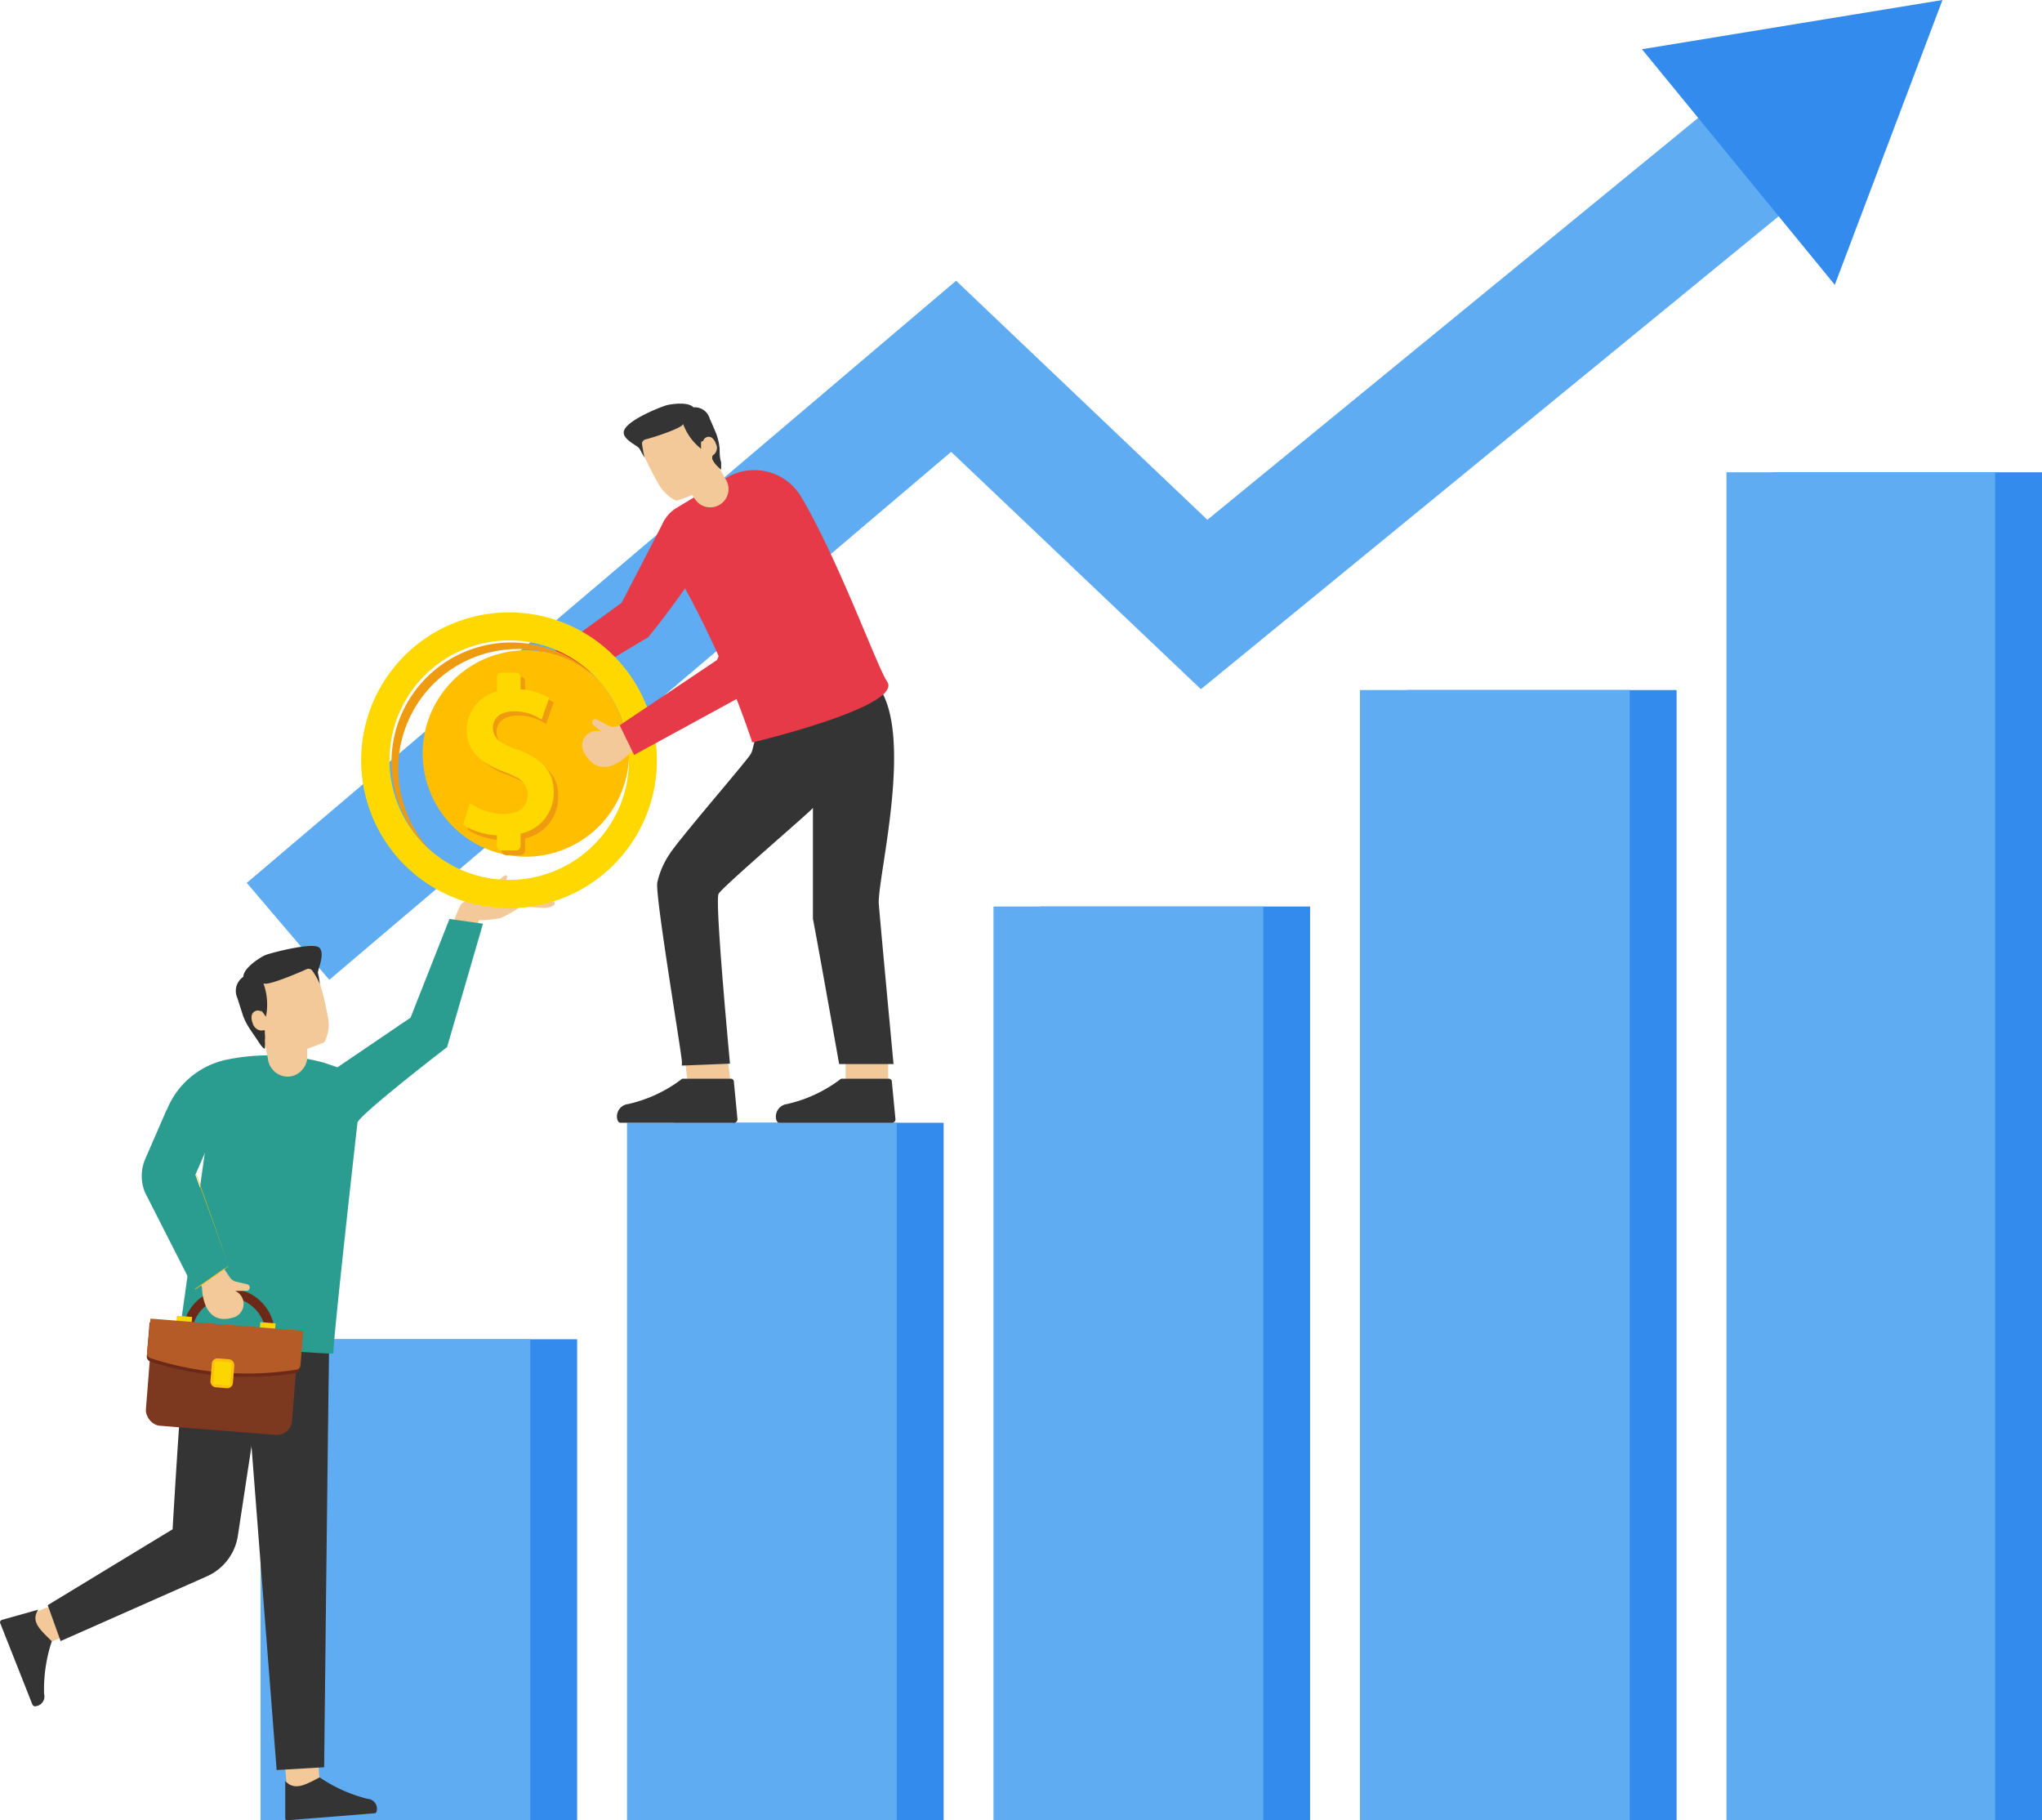 <svg id="Layer_1" data-name="Layer 1" xmlns="http://www.w3.org/2000/svg" viewBox="0 0 95 84.68"><defs><style>.cls-1{fill:#328bed;}.cls-2{fill:#5facf2;}.cls-3{fill:#f4c99a;}.cls-4{fill:#353434;}.cls-5{fill:#e63a48;}.cls-6{fill:#f4c999;}.cls-7{fill:#2a9d90;}.cls-8{fill:#6d2918;}.cls-9{fill:#fcd600;}.cls-10{fill:#7d3820;}.cls-11{fill:#b45b27;}.cls-12{fill:#fdbe10;}.cls-13{fill:#ffbf00;}.cls-14{fill:#323131;}.cls-15{fill:#ffd800;}.cls-16{fill:#ef9b0f;}</style></defs><rect class="cls-1" x="82.5" y="21.97" width="12.5" height="62.71"/><rect class="cls-1" x="65.45" y="32.1" width="12.55" height="52.57"/><rect class="cls-1" x="48.4" y="42.17" width="12.55" height="42.51"/><rect class="cls-1" x="31.35" y="52.23" width="12.55" height="32.44"/><rect class="cls-1" x="14.3" y="62.3" width="12.55" height="22.38"/><rect class="cls-2" x="80.32" y="21.97" width="12.5" height="62.71"/><rect class="cls-2" x="63.27" y="32.1" width="12.55" height="52.57"/><rect class="cls-2" x="46.22" y="42.17" width="12.55" height="42.51"/><rect class="cls-2" x="29.17" y="52.23" width="12.55" height="32.44"/><rect class="cls-2" x="12.12" y="62.3" width="12.55" height="22.38"/><polygon class="cls-2" points="15.32 45.58 11.48 41.07 44.48 13.06 56.17 24.18 80.61 4.17 84.35 8.75 55.87 32.06 44.25 21.02 15.32 45.58"/><polygon class="cls-1" points="85.36 13.25 90.37 0 76.39 2.29 85.36 13.25"/><rect class="cls-3" x="171.8" y="266.57" width="2.26" height="1.98" transform="translate(-211.95 253.66) rotate(-96.89)"/><path class="cls-4" d="M174.1,269.89h-5.23c-.08,0-.12-.06-.15-.15a.58.58,0,0,1,.5-.72,6.45,6.45,0,0,0,2.52-1.18l.07,0H174a.14.14,0,0,1,.14.12l.17,1.77A.17.17,0,0,1,174.1,269.89Z" transform="translate(-140 -217.66)"/><rect class="cls-3" x="179.19" y="266.57" width="2.26" height="1.98" transform="translate(-227.23 230.21) rotate(-90)"/><path class="cls-4" d="M181.5,269.89h-5.24c-.08,0-.12-.06-.15-.15a.59.59,0,0,1,.5-.72,6.45,6.45,0,0,0,2.52-1.18l.08,0h2.15a.14.14,0,0,1,.13.12l.17,1.77A.16.16,0,0,1,181.5,269.89Z" transform="translate(-140 -217.66)"/><path class="cls-4" d="M175.15,252c-.21.69-.08.57-.42,1-.74.93-3.23,3.82-3.6,4.42a3.87,3.87,0,0,0-.55,1.29c-.11.54,1,7.14,1.14,8.28a2.4,2.4,0,0,1,0,.24l2.24-.09c-.05-.58-.71-7.57-.53-7.9s4.4-3.93,4.39-4l0,5.17c.05.17,1.22,6.75,1.22,6.75h2.53s-.68-7.23-.69-7.52c0-1.41,1.65-7.91-.06-10.1Z" transform="translate(-140 -217.66)"/><path class="cls-3" d="M165,248.73l.49,1.14-.44.29s-1.2,1.46-2.07.11a.67.67,0,0,1,.76-1h0s0,0,0,0l-.41-.31a.17.17,0,0,1,0-.23h0a.17.17,0,0,1,.21,0l.49.25a.47.47,0,0,0,.35,0Z" transform="translate(-140 -217.66)"/><path class="cls-5" d="M164.56,248.87l.72,1.35,4.88-2.92a41,41,0,0,0,2.59-3.58l-1.83-1.88-2,3.86Z" transform="translate(-140 -217.66)"/><path class="cls-5" d="M175,252.2a44.18,44.18,0,0,0-3.19-7.28l-.88-1.46a1.58,1.58,0,0,1,.54-2.17l2.32-1.4a2.53,2.53,0,0,1,3.48.88c1.75,2.94,3.57,8,4,8.59C182.06,250.52,175,252.2,175,252.2Z" transform="translate(-140 -217.66)"/><path class="cls-3" d="M172.34,240.89a2.18,2.18,0,0,1-.13-.2s-.65.25-.73.26-.54-.27-.81-.72a12.51,12.51,0,0,1-.6-1.14,1.59,1.59,0,0,1,.11-1.7,1.72,1.72,0,0,1,2.36-.26,2.11,2.11,0,0,1,.82,1.49,3.06,3.06,0,0,0,.15.9l.26.45a.85.85,0,0,1-.23,1.13h0A.85.85,0,0,1,172.34,240.89Z" transform="translate(-140 -217.66)"/><path class="cls-4" d="M172.62,238.2a2.22,2.22,0,0,0,0,.34,2.61,2.61,0,0,1-.84-1.16c0,.18-1.37.63-1.75.72a.21.21,0,0,0-.16.19,5.09,5.09,0,0,0,.12.66c-.09-.14-.16-.28-.24-.42s-.78-.42-.73-.78c.06-.52,1.76-1.18,2-1.24s1-.17,1.24.1a.72.72,0,0,1,.76.53c.11.23.2.46.3.69a2.84,2.84,0,0,1,.16.7c0,.21,0,.42.07.63,0,0,0,.34,0,.35a2.37,2.37,0,0,1-.24-.23,1.06,1.06,0,0,1-.17-.26.31.31,0,0,1,0-.12c0-.06.06-.08.1-.12a.41.41,0,0,0,.07-.46c-.05-.16-.17-.36-.37-.34a.28.28,0,0,0-.23.2Z" transform="translate(-140 -217.66)"/><path class="cls-6" d="M161,261.18a3.73,3.73,0,0,1,.46-1.47,14.42,14.42,0,0,1,1.82-1.16c.19-.19.38-.27.29,0a3.16,3.16,0,0,1-.55.73,14.82,14.82,0,0,1,2.76.32c.13.19-.24.32-.58.29s-1-.05-1-.05a4.48,4.48,0,0,1-.92.53,5.77,5.77,0,0,1-1,.1l-.27,1Z" transform="translate(-140 -217.66)"/><rect class="cls-6" x="141.17" y="292.54" width="1.77" height="1.55" transform="translate(-238.12 -144.63) rotate(-21.63)"/><path class="cls-4" d="M140,293.14l1.51,3.82a.14.14,0,0,0,.16.07.46.46,0,0,0,.38-.58,7.12,7.12,0,0,1,.36-2.44c-.53-.53-1-.91-.63-1.47,0,0,0,0,0,0l-1.67.47A.13.13,0,0,0,140,293.14Z" transform="translate(-140 -217.66)"/><rect class="cls-6" x="153.21" y="299.65" width="1.77" height="1.55" transform="translate(-272.98 260.5) rotate(-94.61)"/><path class="cls-4" d="M153.32,302.34l4.11-.33c.06,0,.09-.06.1-.13a.46.46,0,0,0-.43-.54,7,7,0,0,1-2.23-1c-.67.35-1.16.64-1.6.17,0,0,0,0,0,0l0,1.73A.14.14,0,0,0,153.32,302.34Z" transform="translate(-140 -217.66)"/><path class="cls-4" d="M152.87,300l2.21-.13s.19-17.21.23-19.5c0-.51,0-.94,0-1.26v-.63h-3.65l-.06,5.17Z" transform="translate(-140 -217.66)"/><path class="cls-4" d="M149.6,291l-6.78,3-.6-1.67,5.81-3.53s.45-7.83.67-8.93c.1-.51.18-.93.25-1.24s.13-.61.13-.61l3.57.74-.11.66-1.48,9.72A2.47,2.47,0,0,1,149.6,291Z" transform="translate(-140 -217.66)"/><path class="cls-7" d="M162.47,260.63l-1.56-.22L159.1,265l-3.4,2.31-.61-.21a9.75,9.75,0,0,0-4.57-.14,3.84,3.84,0,0,0-2.77,2.36l1.81,1.74-1.24,8.83c0,.27,7.2.8,7.19.73,0-.83,1.12-10.73,1.12-10.73.05-.35,4.17-3.52,4.17-3.52Z" transform="translate(-140 -217.66)"/><path class="cls-8" d="M150.31,281.87a2.15,2.15,0,1,1,2.47-1.95A2.23,2.23,0,0,1,150.31,281.87Zm.31-3.84a1.73,1.73,0,1,0,1.76,1.86A1.82,1.82,0,0,0,150.62,278Z" transform="translate(-140 -217.66)"/><rect class="cls-9" x="148.2" y="278.89" width="0.71" height="0.76" transform="translate(-117.38 -228.56) rotate(4.55)"/><rect class="cls-9" x="152.09" y="279.19" width="0.71" height="0.76" transform="translate(-117.35 -228.87) rotate(4.55)"/><rect class="cls-10" x="146.89" y="279.7" width="6.82" height="4.51" rx="0.71" transform="translate(-117.15 -228.7) rotate(4.55)"/><path class="cls-8" d="M153.73,281.54A14.53,14.53,0,0,1,147,281a.24.24,0,0,1-.17-.24l.13-1.58,7.11.56-.13,1.58A.24.24,0,0,1,153.73,281.54Z" transform="translate(-140 -217.66)"/><path class="cls-11" d="M153.74,281.38a14.54,14.54,0,0,1-6.74-.54.24.24,0,0,1-.16-.25L147,279l7.11.57-.13,1.58A.23.23,0,0,1,153.74,281.38Z" transform="translate(-140 -217.66)"/><rect class="cls-12" x="149.81" y="280.88" width="1.05" height="1.35" rx="0.26" transform="translate(-117.18 -228.71) rotate(4.55)"/><rect class="cls-9" x="149.8" y="281.15" width="1.08" height="0.79" transform="translate(302.93 -63.64) rotate(94.55)"/><path class="cls-6" d="M150.32,276.52l-1.08.55.16.5s0,1.84,1.48,1.37a.66.66,0,0,0,.06-1.23h0a0,0,0,1,1,0,0l.51,0a.16.16,0,0,0,.17-.14h0a.17.17,0,0,0-.13-.17l-.52-.12a.51.51,0,0,1-.28-.2Z" transform="translate(-140 -217.66)"/><path class="cls-13" d="M149.12,272.31l1.53,4.25-1.57,1.09,0,0v0l-2.27-4.51s2.38,4.55,2.28,4.48,1.61-1.13,1.56-1.06l-1.5-4.25Z" transform="translate(-140 -217.66)"/><path class="cls-7" d="M147.75,269.29l-1,2.3a2,2,0,0,0,0,1.55l2.29,4.5,1.56-1.09-1.51-4.24.91-2.09Z" transform="translate(-140 -217.66)"/><path class="cls-6" d="M154.29,266.71c0-.15,0-.26,0-.26s.72-.26.79-.3a1.63,1.63,0,0,0,.17-1.19,11,11,0,0,0-.32-1.37,1.73,1.73,0,0,0-1.29-1.35,1.89,1.89,0,0,0-2.16,1.47,2.41,2.41,0,0,0,.37,1.83,2.78,2.78,0,0,1,.52.85c0,.07.06.31.1.56a.93.93,0,0,0,1,.79h0A.94.94,0,0,0,154.29,266.71Z" transform="translate(-140 -217.66)"/><path class="cls-14" d="M152.14,264.66a2,2,0,0,1,.23.3,2.86,2.86,0,0,0-.12-1.57c.1.18,1.59-.45,2-.64a.23.23,0,0,1,.27.05,3.83,3.83,0,0,1,.36.63,4.34,4.34,0,0,0-.09-.52c0-.17.35-.9.06-1.17s-2.31.26-2.53.36-1,.59-1,1a.79.79,0,0,0-.27,1c.08.27.17.53.25.79a3,3,0,0,0,.36.69c.13.2.27.39.39.58,0,0,.21.32.27.28a1.73,1.73,0,0,0,0-.37,1.27,1.27,0,0,0,0-.34s0-.1,0-.13-.12,0-.18,0a.46.46,0,0,1-.38-.33c-.07-.18-.11-.42.07-.55a.29.29,0,0,1,.33,0Z" transform="translate(-140 -217.66)"/><path class="cls-15" d="M163.56,246.15a6.88,6.88,0,1,0,7,6.74A6.87,6.87,0,0,0,163.56,246.15Zm.24,12.44a5.57,5.57,0,1,1,5.46-5.67A5.57,5.57,0,0,1,163.8,258.59Z" transform="translate(-140 -217.66)"/><path class="cls-16" d="M167.81,249.27a5.57,5.57,0,0,0-7.74,8,5.57,5.57,0,1,1,7.74-8Z" transform="translate(-140 -217.66)"/><path class="cls-13" d="M169.26,252.92a4.8,4.8,0,1,1-1.45-3.65A5.63,5.63,0,0,1,169.26,252.92Z" transform="translate(-140 -217.66)"/><path class="cls-16" d="M164.29,252.74l-.06,0a5.18,5.18,0,0,1-.64-.29.81.81,0,0,1-.49-.75.7.7,0,0,1,.47-.66,1.38,1.38,0,0,1,.52-.09h.12a2.12,2.12,0,0,1,1,.28l.2.1.35-1-.14-.08a2.79,2.79,0,0,0-1.19-.32v-.57a.22.22,0,0,0-.22-.22h-.66a.22.22,0,0,0-.22.22V250a1.87,1.87,0,0,0-1.41,1.79c0,.83.5,1.44,1.53,1.86l.25.09.45.2a.92.92,0,0,1,.61.88.8.8,0,0,1-.58.79,1.53,1.53,0,0,1-.54.09h-.11a2.61,2.61,0,0,1-1.25-.38l-.21-.12-.32,1.05.12.08a3.45,3.45,0,0,0,1.46.42v.47a.22.22,0,0,0,.22.22h.66a.22.22,0,0,0,.22-.22v-.56a1.94,1.94,0,0,0,1.54-1.9C166,253.8,165.45,253.2,164.29,252.74Z" transform="translate(-140 -217.66)"/><path class="cls-15" d="M164.12,252.54l-.06,0a5.18,5.18,0,0,1-.64-.29.81.81,0,0,1-.49-.75.71.71,0,0,1,.47-.66,1.38,1.38,0,0,1,.52-.09H164a2.26,2.26,0,0,1,1,.27l.2.11.35-1-.14-.08a2.84,2.84,0,0,0-1.19-.32v-.56a.22.22,0,0,0-.22-.22h-.66a.22.22,0,0,0-.22.22v.66a1.87,1.87,0,0,0-1.41,1.79c0,.83.5,1.44,1.53,1.86l.25.1a2.74,2.74,0,0,1,.45.2.91.91,0,0,1,.61.87.82.82,0,0,1-.58.8,1.8,1.8,0,0,1-.54.08h-.11a2.69,2.69,0,0,1-1.25-.38l-.21-.13-.32,1,.12.08a3.31,3.31,0,0,0,1.46.42V257a.22.22,0,0,0,.22.22H164a.22.22,0,0,0,.22-.22v-.56a1.93,1.93,0,0,0,1.54-1.9C165.78,253.6,165.28,253,164.12,252.54Z" transform="translate(-140 -217.66)"/><path class="cls-3" d="M169.28,251.28l.45,1.16-.46.27s-1.25,1.41-2.07,0a.67.67,0,0,1,.8-1h0s0,0,0,0l-.4-.33a.17.17,0,0,1,0-.23h0a.17.17,0,0,1,.21,0l.48.26a.48.48,0,0,0,.35.05Z" transform="translate(-140 -217.66)"/><path class="cls-5" d="M168.83,251.4l.67,1.38,5-2.73a17.47,17.47,0,0,0,2.36-3.93l-1.76-2-1.74,4.24Z" transform="translate(-140 -217.66)"/></svg>